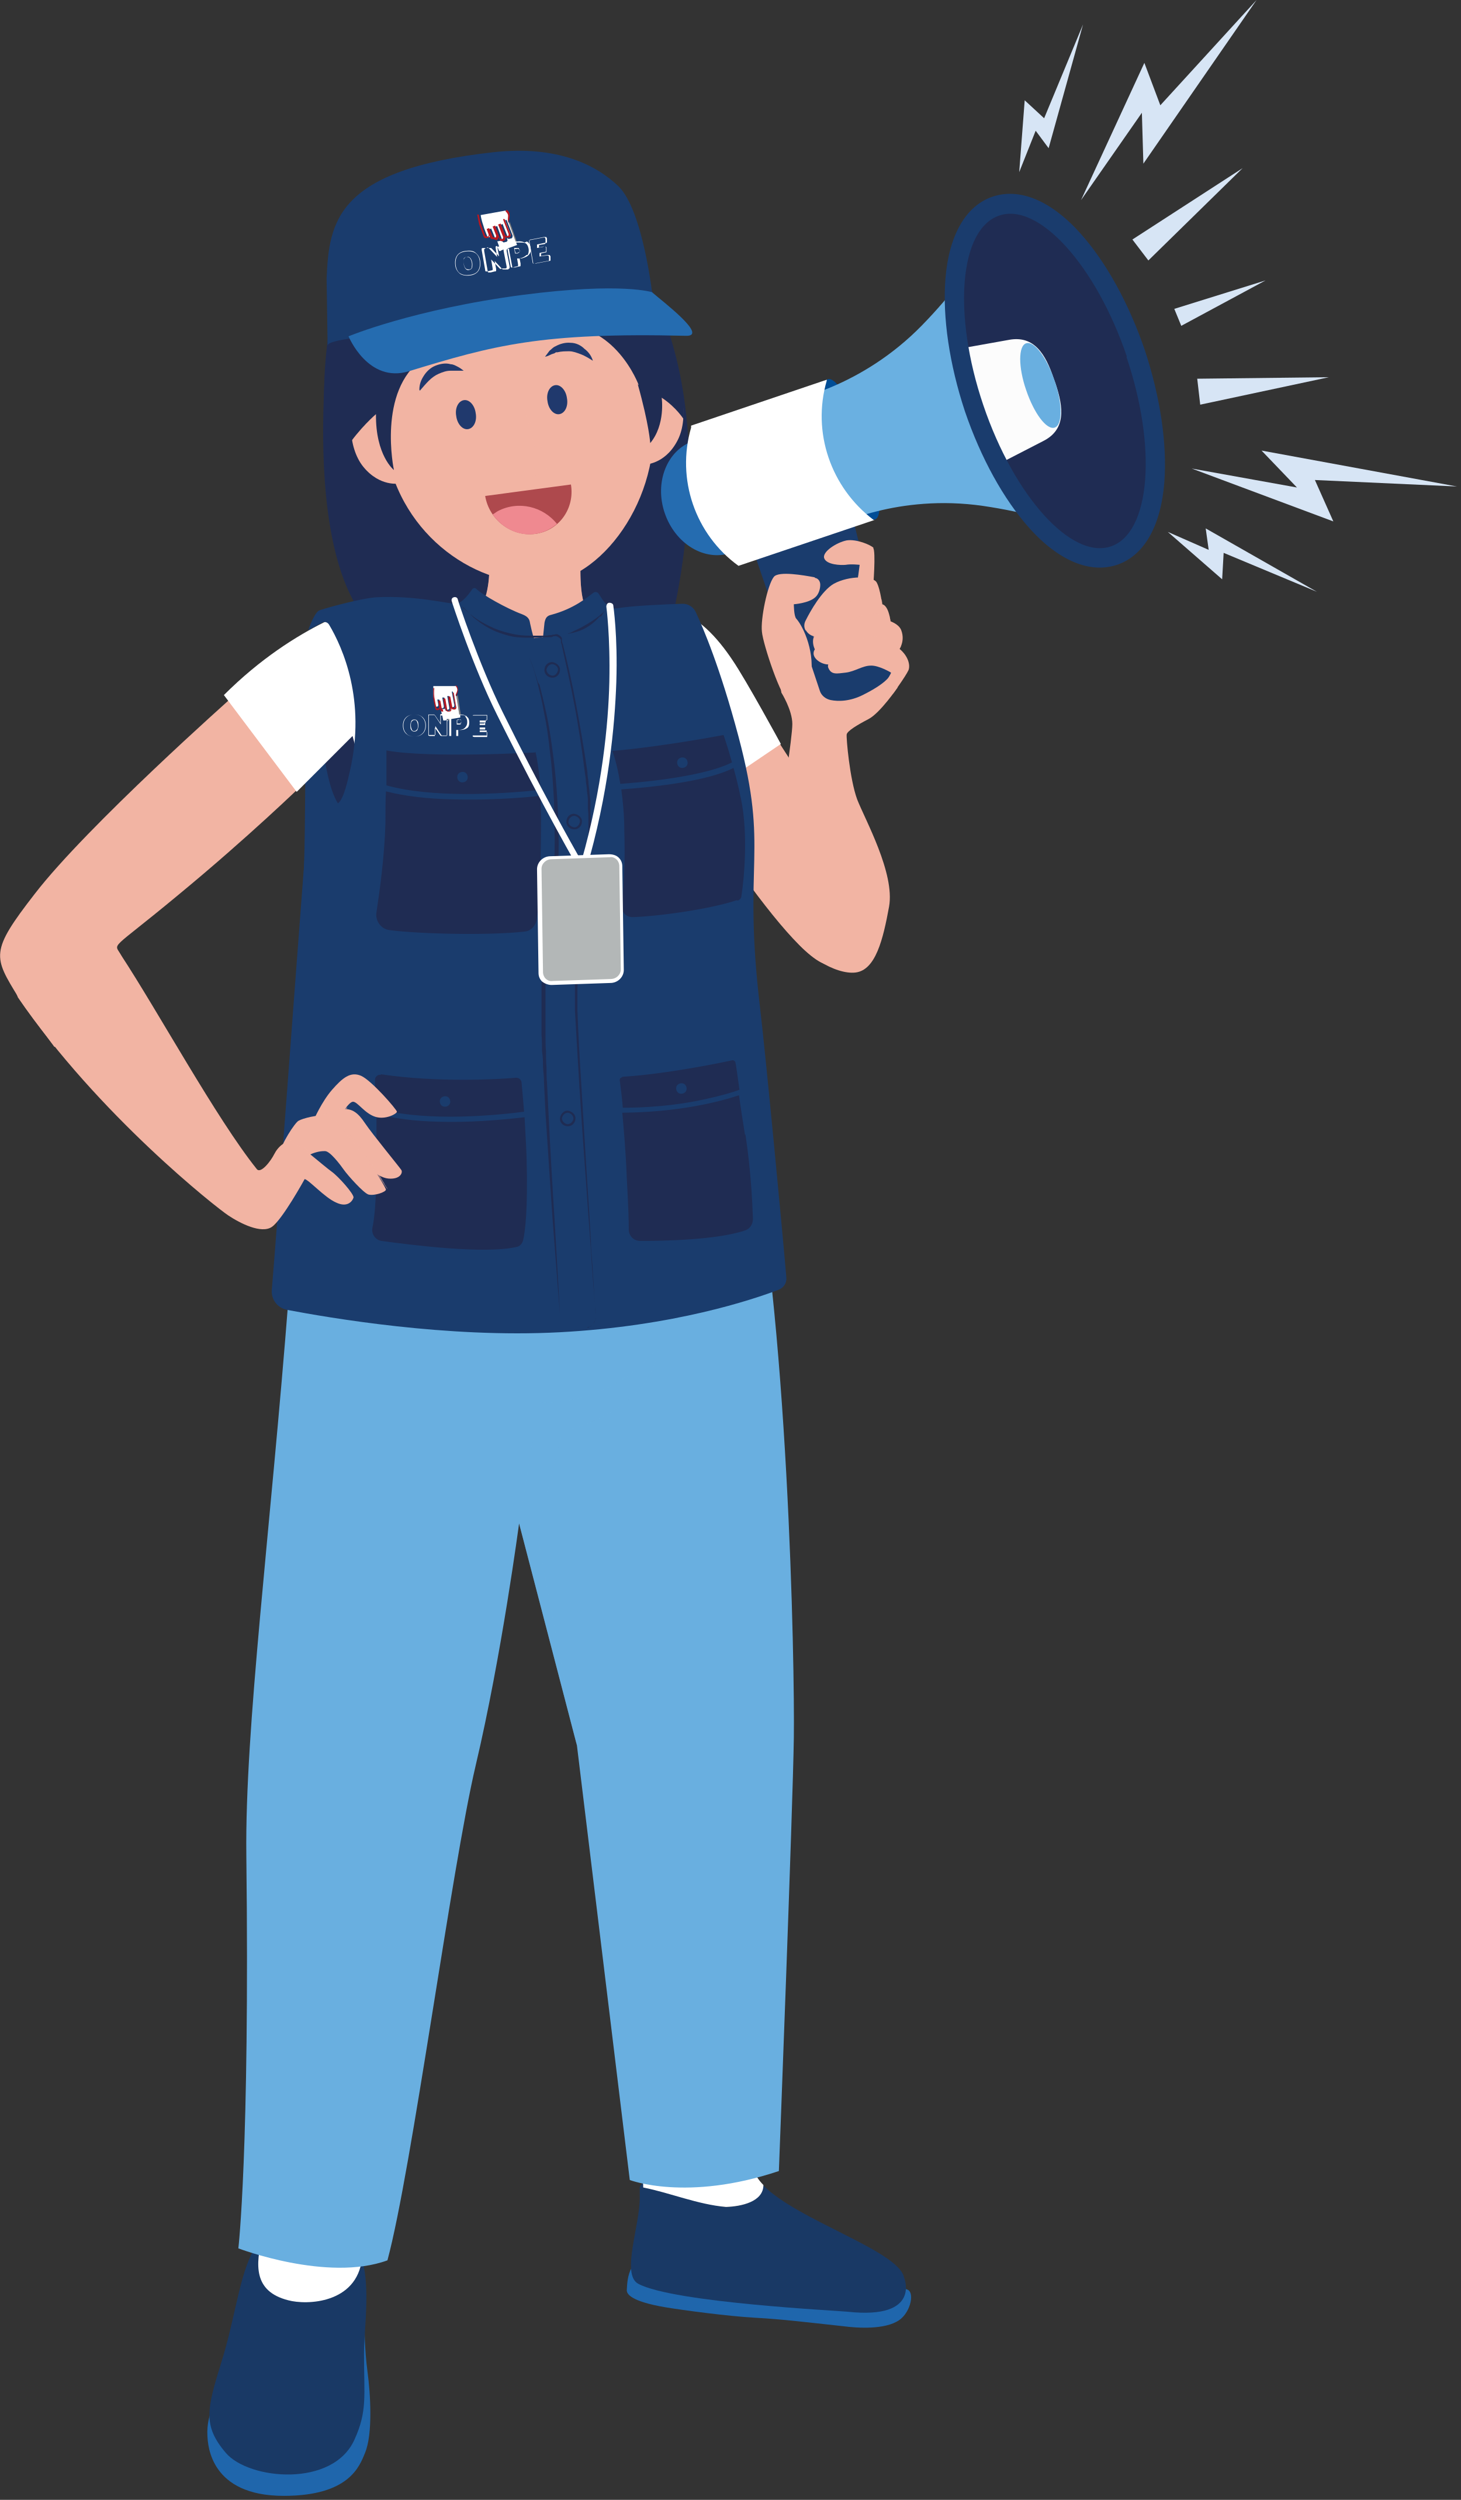 <svg width="293" height="501" viewBox="0 0 293 501" fill="none" xmlns="http://www.w3.org/2000/svg">
<rect x="0" y="0" width="293" height="501" fill="#333333" stroke="none"/>
<g clip-path="url(#clip0_830_161)">
<path d="M7 179.1C17.5 165.5 46.6 139.7 46.6 139.7L60.6 157.3C60.6 157.3 49.9 167.7 35.7 179.4C21.6 191.1 22.9 188.7 24.3 191.5C25.2 193.4 26.2 195.2 27.1 197C25.8 199.9 15.4 210 10.9 209.8C9.7 208.1 4.8 201.8 3.7 199.9C-1.3 191.7 -2.1 190.8 7 179.1Z" fill="#F2B4A3"/>
<path d="M73.1 465.9C73.1 465.9 73.1 470.9 73.7 475.3C74.3 479.7 74.8 487.8 73.2 491.6C72.1 494.3 70 500.2 56.9 500.2C42.2 500.2 41.7 490.1 41.6 488.2C41.3 483.6 44 479.8 44 479.8L48.1 465.8H73L73.1 465.9Z" fill="#1F66AC"/>
<path d="M181.7 458.8C183.6 459 182.7 463.4 180.3 465C177.5 466.9 172.1 466.6 169.1 466.2C161.7 465.4 156.9 464.8 151.4 464.5C146 464.2 137 463 133.4 462.4C126.4 461.2 125.7 459.7 125.7 459C125.8 457.7 125.7 451.9 130.9 452.8C134.5 453.4 181.1 458.7 181.1 458.7H181.7" fill="#1F66AC"/>
<path d="M63.1 445C47.9 444 49.3 457.8 44.4 473.4C41.5 482.8 40.6 486.1 45.3 491.6C49.9 497 66.8 498.6 71.1 488.9C73.7 483.2 73 480.1 73 471.7C73 463.4 76.8 445.8 63 444.9" fill="#193965"/>
<path d="M52.6 448.4C54.5 440.2 53.9 435 53.9 435C54.9 424 53.3 399.7 53.1 390.5L82.8 388.7C81.9 394 75.7 421.5 72.2 441.2C71.9 442.7 72.7 452.3 72.6 452.7C71.5 461.7 61.5 462 57.8 461C50.7 459.2 51.3 453.7 52.6 448.3" fill="white"/>
<path d="M153 437.9C159.9 445 180.1 451 181.3 456.4C181.3 456.4 184.9 464.9 170 463.3C168.4 463.1 135.1 461.5 128 457.7C124.5 455.8 128.4 445.9 128.3 440.3C128.3 439.9 128.3 438.9 128.3 438.4C128.3 438.1 129 437.2 129.6 437.2C135.1 437.2 139.9 441.8 145.4 442.3C148.5 442.3 153 441.3 152.9 437.9" fill="#193965"/>
<path d="M151.7 386C151.7 401.4 151.9 402.4 149.6 422C149 427.3 150.1 430.8 151.1 434.7C151.4 435.8 152.1 436.9 153.1 437.9C153.1 441.3 148.6 442.2 145.6 442.3C139.9 441.8 134.5 439.5 129 438.4C128.5 421.5 127.6 398 127.4 394.1L151.8 386.1L151.7 386Z" fill="white"/>
<path d="M75.301 209.4C74.601 212.9 59.501 240 57.901 259.7C54.201 307.3 49.101 346.4 49.401 371.8C50.101 431.1 47.801 450.6 47.801 450.6C47.801 450.6 65.701 457.4 77.701 453C82.601 434.8 90.501 374.6 95.401 353.8C100.601 331.8 104.101 305.3 104.101 305.3L115.701 349.8L126.301 436.9C126.301 436.9 137.701 441.3 156.201 435.1C156.201 435.1 159.001 362.4 159.201 348.3C159.401 334.2 158.101 262.3 149.801 225.5C149.401 223.8 148.301 212.1 148.301 212.1C138.201 220.3 88.701 218.5 75.401 209.4" fill="#69AFE0"/>
<g style="mix-blend-mode:multiply" opacity="0.5">
<path d="M104.101 305.3L108.101 281.1C108.101 281.1 121.901 282.3 132.001 270C132.001 270 132.201 281.8 112.801 286.9L107.701 307.4L115.701 349.8L104.101 305.3Z" fill="#69AFE0"/>
</g>
<path d="M292.2 97.5L253 90.3L260.1 97.7L239 93.9L267.4 104.5L263.7 96.2L292.2 97.5Z" fill="#D7E5F5"/>
<path d="M264.1 118.6L241.8 105.9L242.4 110.2L234.2 106.6L245.1 116.1L245.4 110.8L264.1 118.6Z" fill="#D7E5F5"/>
<path d="M266.501 75.6L240.701 81.1L240.101 75.9L266.501 75.6Z" fill="#D7E5F5"/>
<path d="M253.8 56.2L236.9 65.3L235.5 61.9L253.8 56.2Z" fill="#D7E5F5"/>
<path d="M252.001 0L229.301 32.8L229.001 22.6L216.801 40.1L229.501 12.6L232.701 21.1L252.001 0Z" fill="#D7E5F5"/>
<path d="M217.2 4.9L210.3 29.7L207.7 26.2L204.4 34.5L205.5 20.1L209.4 23.7L217.2 4.9Z" fill="#D7E5F5"/>
<path d="M249.201 33.7L227.101 48L230.301 52.2L249.201 33.7Z" fill="#D7E5F5"/>
<path d="M66.6 60.7C66.6 60.7 58.9 111.6 75.4 126.3C75.4 126.3 83.1 139.6 107.5 139C125.6 138.6 133.6 128.8 133.6 128.8C133.6 128.8 147.5 82.2 127 51.8L91.4 44L66.7 60.6L66.6 60.7Z" fill="#1F2C53"/>
<path d="M116.5 111.1C116.5 111.1 115.8 120.9 118.1 122.5C120.4 124.1 123.4 123.9 123.4 123.9C123.4 123.9 128.6 136.1 116.1 138.9C103.6 141.7 94.6 128 91.5 123C91.5 123 96.4 122.7 97.3 119.8C98.6 115.8 98 110.8 98 110.8L116.5 111.1Z" fill="#F2B4A3"/>
<g style="mix-blend-mode:multiply" opacity="0.5">
<path d="M103.001 122.7C99.701 121.4 97.601 118.9 97.601 118.9C98.501 115.1 98.001 110.8 98.001 110.8L116.501 111.1C116.501 111.1 116.101 116.8 116.901 120.2C116.801 120.4 114.901 127.4 102.901 122.7" fill="#F2B4A3"/>
</g>
<path d="M77.5 90.4C80.5 107.6 95.9 118 109.5 116.8C121.5 115.7 133.6 98.2 130.6 81C126.8 59.3 112.5 47.9 97.8 50.5C83.1 53.1 73.2 66.6 77.4 90.3" fill="#F2B4A3"/>
<path d="M129.3 79.1C129.3 79.1 130.7 75.8 134.3 76.3C136.8 76.6 138.3 84.1 135.7 88.6C133.2 93.1 129.3 93.1 129.3 93.1V79.1Z" fill="#F2B4A3"/>
<path d="M77.6 83.1C77.6 83.1 75.6 80.1 72.2 81.2C69.8 82 69.6 89.6 72.9 93.6C76.2 97.6 80 96.9 80 96.9L77.6 83.1Z" fill="#F2B4A3"/>
<path d="M128.1 77.2C128.1 77.2 123.4 64.3 111.3 65.2C99.4 66.2 92.2 53.7 92.2 53.7C92.2 53.7 94 65.6 84.8 71.9C75.6 78.3 79 94.2 79 94.2C79 94.2 75.3 91.3 75.4 83C75.4 83 72.1 85.8 69.4 89.9C67.7 92.5 66.1 96.4 66.1 97.8C66.1 97.8 64 83.8 65.5 70C67.4 53.5 71.2 41.8 89.6 42.1C89.6 42.1 109.4 30.7 123.8 48.6C138.2 66.4 137.1 84 137.1 84C137.1 84 135.6 81.6 132.7 79.7C132.7 79.7 133.5 85.1 130.4 88.8C130.4 88.8 130.2 85.2 127.9 77" fill="#1F2C53"/>
<path d="M95.4 82.8C95.7 84.4 95 85.8 93.9 86C92.8 86.2 91.7 85 91.5 83.4C91.2 81.8 91.9 80.4 93 80.2C94.1 80 95.2 81.2 95.4 82.8Z" fill="#20396D"/>
<path d="M113.7 79.8C114 81.4 113.3 82.8 112.2 83C111.1 83.2 110 82 109.8 80.4C109.5 78.8 110.2 77.4 111.3 77.2C112.4 77 113.5 78.2 113.7 79.8Z" fill="#20396D"/>
<path d="M84.101 78.1C84.101 77.1 84.401 76.2 85.001 75.3C85.501 74.5 86.301 73.7 87.301 73.3C88.301 72.9 89.401 72.7 90.401 73C90.901 73 91.401 73.3 91.801 73.5C92.201 73.7 92.601 74 93.001 74.3C92.501 74.3 92.001 74.3 91.601 74.3H90.901H90.601H90.301C89.501 74.3 88.701 74.6 88.001 74.9C87.301 75.2 86.601 75.7 86.001 76.3C85.401 76.9 84.801 77.6 84.201 78.3" fill="#20396D"/>
<path d="M118.9 72.3C118.1 71.8 117.3 71.3 116.5 71C115.7 70.7 114.9 70.4 114.2 70.4C113.4 70.4 112.6 70.4 111.8 70.6H111.5L111.2 70.8L110.6 71C110.2 71.2 109.8 71.4 109.3 71.5C109.6 71.1 109.9 70.7 110.2 70.3C110.6 70 110.9 69.6 111.4 69.4C112.3 68.9 113.4 68.6 114.4 68.7C115.5 68.7 116.5 69.2 117.2 69.9C118 70.5 118.6 71.3 118.9 72.3Z" fill="#20396D"/>
<g style="mix-blend-mode:multiply" opacity="0.5">
<path d="M102.601 94.7C102.601 94.7 104.501 94.7 106.301 94.4C107.501 94.2 108.201 93 107.901 91.9L105.101 81.8L109.701 92.1C110.101 93 109.801 94 109.001 94.6C107.801 95.4 105.601 96.2 102.601 94.7Z" fill="#F2B4A3"/>
</g>
<path d="M97.3 99.4L114.5 97.1C115.3 101.9 112.1 106.4 107.3 107C102.6 107.6 98.1 104.2 97.3 99.4Z" fill="#AE494D"/>
<path d="M99.9 102.4C104 100.3 108.9 101.5 111.7 105C110.5 106 109 106.8 107.3 107C103.9 107.5 100.7 105.8 98.8 103.1C99.2 102.9 99.5 102.6 99.9 102.4Z" fill="#EF8990"/>
<path d="M130.8 59.6C130.8 59.6 87.8 65.4 82.5 66.1C70.6 67.8 65.7 68.2 65.7 69.3L65.5 55.8C66 44.4 67.4 34 99 30.5C111.9 29.1 119.6 33.1 124 37.3C129 42.1 130.9 59.6 130.9 59.6" fill="#1A3C6D"/>
<path d="M130.9 58.6C130.9 58.6 124.9 56.5 104.8 59.1C82.8 62 69.9 67.4 69.9 67.4C69.9 67.4 73.8 76.9 82 74.4C99 69.2 108.5 66.6 137.6 67.3C142.1 67.4 133 60.5 130.8 58.6" fill="#256CB0"/>
<path d="M113.8 262.8C112.9 262.8 112.2 262.1 112.2 261.2C112.2 260.3 112.9 259.6 113.8 259.6C114.7 259.6 115.4 260.3 115.4 261.2C115.4 262.1 114.7 262.8 113.8 262.8ZM113.8 260.1C113.2 260.1 112.7 260.6 112.7 261.2C112.7 261.8 113.2 262.3 113.8 262.3C114.4 262.3 114.9 261.8 114.9 261.2C114.9 260.6 114.4 260.1 113.8 260.1Z" fill="#1F2C53"/>
<path d="M71.2 123.5C71.2 123.5 63.3 123.2 63.1 135.6C62.9 148 65.2 161.3 67.7 161.6C70.1 161.8 72.6 147.9 72.6 141.5C72.6 135.1 71.2 123.5 71.2 123.5Z" fill="#1F2C53"/>
<path d="M61.401 148.7L64.401 146.6C64.401 146.7 65.601 161.2 69.301 162.4C67.601 165.9 63.201 174 60.801 177C61.301 170.2 61.101 152.3 61.401 148.8V148.7Z" fill="#1A3C6D"/>
<path d="M150.4 140.1C150.4 140.1 176.4 177.9 175 184.8C173.6 191.7 167.9 192.8 167 193.2C160.5 196.2 133.5 152.3 133.5 152.3L150.4 140.2V140.1Z" fill="#F2B4A3"/>
<g style="mix-blend-mode:multiply" opacity="0.5">
<path d="M150.4 140.1C150.4 140.1 176.4 177.9 175 184.8C173.6 191.7 167.9 192.8 167 193.2C160.5 196.2 133.5 152.3 133.5 152.3L150.4 140.2V140.1Z" fill="#F2B4A3"/>
</g>
<path d="M125.5 122.9C121.9 124.6 124.1 131.4 108.1 130.8C91.4 130.1 89.4 118.7 74.1 121.1C74.1 121.1 59.5 124.7 44.9 139.3L59.5 158.7L70.7 147.5C70.7 147.5 75.3 163.5 76.8 181C78.4 198.5 76.4 210.6 67.9 227.8C58.2 247.4 57.9 256.4 57.9 256.4C57.9 256.4 106.3 279.5 155.4 256C155.4 256 155.9 242.9 147.7 222.9C139.4 203 134.7 188.9 139.1 181.8C143.4 174.7 148.7 165.5 139.3 151.4L143.9 157.7L156.6 149.1C156.6 149.1 149.7 136.4 146.9 132.3C143.9 127.8 139.7 123.1 135.1 122.5C126.4 121.5 125.5 123 125.5 123" fill="white"/>
<path d="M116.5 182.7C116.5 182.7 101.9 190.9 91.6 184.2C81.2 177.5 79.5 167.3 79.5 167.3C79.5 167.3 82.5 188.8 97.4 189.8C112.2 190.7 116.6 182.7 116.6 182.7" fill="#55AC32"/>
<path d="M67.1 160.5C67.3 161 67.6 161.2 67.9 160.9C69 159.9 69.8 156.2 70.2 154.4C73.4 140.4 68.8 129.9 66 125.2C65.7 124.7 65.1 124.5 64.6 124.8L61.8 126.3C61.8 126.3 62.9 123.1 63.9 122.4C64.4 122.1 72.3 119.9 75.5 119.7C83.2 119.3 89.9 121 91.3 121C92.7 121 94.2 118.8 94.7 118.1C94.9 117.8 95.3 117.8 95.5 118C96.7 119.2 101.7 122 104.7 123.1C106 123.6 106.2 124.2 106.3 124.9C106.3 124.9 106.9 127.7 107.1 127.9L108.9 127.7L109.2 124.8C109.4 123.8 109.7 123.4 110.6 123.2C115.1 122 117.8 119.7 119 118.8C119.3 118.6 119.6 118.6 119.9 118.8C120.5 119.4 121.6 122.3 123.8 121.9C126.7 121.4 133.6 121.1 136.9 121C138 121 139 121.6 139.5 122.6C141 125.8 144.4 133.7 148.1 147.6C154.3 170.9 148.9 172.2 152.4 201.7C153.7 212.8 157 247.7 157.7 256C157.8 257.1 157.2 258.1 156.1 258.5C151.1 260.4 135.2 265.8 112.2 267C89.6 268.2 66 264.1 57.5 262.5C55.6 262.1 54.4 260.4 54.5 258.6C55.6 245.6 59.1 197.9 61.2 170.5C63.6 167.5 65.4 163.9 67.1 160.4V160.5Z" fill="#1A3C6D"/>
<path d="M92.9 122C92.9 122 93.1 122.2 93.2 122.3C92.8 121.9 92.7 121.6 92.7 121.6C92.7 121.6 92.9 121.8 93.3 122.2C93.7 122.6 94.3 123.1 95.1 123.7C95.5 124 96 124.3 96.5 124.6C97 124.9 97.6 125.2 98.2 125.5C99.4 126.1 100.8 126.6 102.2 126.9C103.7 127.3 105.1 127.4 106.5 127.4C106.8 127.4 107.2 127.4 107.5 127.4C107.7 127.4 107.8 127.4 108 127.4H108.2C108.2 127.4 108.3 127.4 108.4 127.4C108.7 127.4 109 127.4 109.3 127.4C109.6 127.4 109.8 127.4 110.1 127.3C110.4 127.3 110.6 127.3 110.8 127.2C111 127.2 111.2 127.2 111.4 127.1C111.4 127.1 111.4 127.1 111.5 127.1H111.7C111.9 127.1 112.1 127.3 112.3 127.4C112.5 127.6 112.7 127.8 112.7 128V128.2C112.7 128.3 112.7 128.4 112.7 128.5C112.7 128.7 112.8 128.9 112.9 129.2C113.8 132.8 114.7 136.7 115.5 141C116.3 145.3 117.1 149.8 117.8 154.7C117.8 155.3 117.9 155.9 118 156.5C118 157.1 118.1 157.7 118.2 158.4C118.2 159 118.3 159.6 118.4 160.3C118.4 160.6 118.4 160.9 118.4 161.2C118.4 161.5 118.4 161.8 118.4 162.2C118.4 162.8 118.4 163.5 118.5 164.1C118.5 164.7 118.5 165.4 118.5 166C118.5 167.3 118.5 168.6 118.5 169.9C118.5 172.6 118.3 175.3 118.1 178C117.8 180.7 117.4 183.5 117 186.3C116.6 189.1 116.2 191.8 116 194.5C115.9 195.9 115.8 197.2 115.8 198.5C115.8 198.8 115.8 199.2 115.8 199.5C115.8 199.8 115.8 200.2 115.8 200.5C115.8 201.2 115.8 201.8 115.8 202.5C116 207.8 116.3 212.9 116.6 217.7C117.2 227.4 117.7 236.2 118.2 243.5C118.3 245.3 118.4 247.1 118.5 248.7C118.5 250.4 118.7 251.9 118.8 253.4C119 256.3 119.1 258.8 119.3 260.9C119.3 261.9 119.4 262.8 119.5 263.6C119.5 264 119.5 264.4 119.3 264.7C119.2 265 119 265.3 118.8 265.5C118.6 265.7 118.4 265.8 118.2 265.9C118 265.9 117.9 266 117.7 266.1C117.7 266.1 117.6 266.1 117.5 266.1C117.5 266.1 117.5 266.1 117.4 266.1H117.3C117.3 266.1 117.3 266.1 117.4 266.1C117.4 266.1 117.4 266.1 117.5 266.1C117.5 266.1 117.6 266.1 117.7 266.1C117.8 266.1 118 266.1 118.2 265.9C118.4 265.9 118.6 265.7 118.8 265.5C119 265.3 119.2 265.1 119.3 264.8C119.4 264.5 119.5 264.1 119.5 263.7C119.5 262.9 119.3 262 119.3 261C119.1 258.9 118.9 256.4 118.7 253.5C118.5 250.6 118.3 247.3 118 243.6C117.5 236.3 116.8 227.5 116.2 217.8C115.9 212.9 115.6 207.8 115.3 202.5C115.3 201.8 115.3 201.2 115.3 200.5C115.3 200.2 115.3 199.8 115.3 199.5C115.3 199.2 115.3 198.8 115.3 198.5C115.3 197.1 115.3 195.8 115.5 194.4C115.7 191.7 116.1 188.9 116.5 186.1C116.9 183.3 117.4 180.6 117.6 177.9C117.9 175.2 118 172.5 118 169.9C118 168.6 118 167.3 118 166C118 165.4 118 164.7 118 164.1C118 163.5 118 162.8 117.9 162.2C117.9 161.9 117.9 161.6 117.9 161.3C117.9 161 117.9 160.7 117.9 160.4C117.9 159.8 117.8 159.1 117.7 158.5C117.7 157.9 117.6 157.3 117.5 156.7C117.5 156.1 117.4 155.5 117.3 154.9C116.7 150.1 116 145.5 115.2 141.3C114.4 137 113.5 133.1 112.7 129.5C112.7 129.3 112.6 129.1 112.5 128.8C112.5 128.7 112.5 128.6 112.5 128.5V128.3C112.4 127.9 112 127.7 111.6 127.5C111.6 127.5 111.4 127.5 111.3 127.5H111.2C111 127.5 110.8 127.6 110.6 127.7C110.5 127.7 110.4 127.7 110.3 127.7C110.2 127.7 110.1 127.7 110 127.7C109.9 127.7 109.8 127.7 109.6 127.7C109.5 127.7 109.4 127.7 109.2 127.7C108.9 127.7 108.6 127.7 108.3 127.8H108.1H107.9C107.7 127.8 107.6 127.8 107.4 127.8C107.1 127.8 106.7 127.8 106.4 127.8C105 127.8 103.5 127.8 102 127.4C100.5 127 99.1 126.5 97.9 125.8C97.3 125.5 96.8 125.1 96.3 124.8C95.8 124.4 95.4 124.1 95 123.8C94.4 123.2 93.9 122.7 93.5 122.3C93.3 122.1 93.1 121.9 93 121.7C92.8 121.5 92.7 121.4 92.7 121.4C92.7 121.4 92.7 121.5 93 121.7" fill="#1F2C53"/>
<path d="M120.301 123.5C119.801 124.1 119.001 124.9 117.901 125.6C116.801 126.3 115.801 126.6 115.001 126.8C114.601 126.9 114.301 126.9 114.101 127C113.901 127 113.801 127 113.801 127C113.801 127 113.901 127 114.101 126.9C114.301 126.9 114.601 126.7 115.001 126.5C115.701 126.2 116.701 125.7 117.701 125.1C118.701 124.5 119.601 123.9 120.201 123.4C120.801 122.9 121.201 122.5 121.201 122.5C121.201 122.5 121.201 122.6 121.001 122.8C120.901 123 120.701 123.3 120.501 123.6" fill="#1F2C53"/>
<path d="M108.2 137.2C108.6 138.8 109.1 140.8 109.6 143.1C110.1 145.4 110.5 148.1 110.9 151.1C111.3 154.1 111.6 157.3 111.8 160.8C112 164.3 112.1 168.1 112 172C112 176 111.6 180.1 111 184.4C110.7 186.5 110.4 188.7 110.1 190.9C109.8 193.1 109.5 195.3 109.4 197.6V198V198.4C109.4 198.7 109.4 199 109.4 199.2C109.4 199.5 109.4 199.8 109.4 200C109.4 200.3 109.4 200.6 109.4 200.8C109.4 201.4 109.4 201.9 109.4 202.5C109.4 203.1 109.4 203.6 109.4 204.2C109.4 204.8 109.4 205.3 109.4 205.9C109.4 206.5 109.4 207 109.4 207.5C109.4 208.6 109.4 209.7 109.5 210.7C109.5 211.8 109.5 212.8 109.6 213.9C109.6 215 109.6 216 109.7 217C109.8 219.1 109.9 221.1 110 223.1C110.4 231 110.8 238.1 111.2 244.1C111.9 256 112.3 263.4 112.3 263.4C112.3 263.4 111.7 256 110.8 244.1C110.4 238.1 109.9 231 109.4 223.1C109.3 221.1 109.2 219.1 109.1 217C109.1 216 109 214.9 108.9 213.9C108.9 212.8 108.9 211.8 108.7 210.7C108.7 209.6 108.7 208.5 108.6 207.4C108.6 206.9 108.6 206.3 108.6 205.8C108.6 205.2 108.6 204.7 108.6 204.1C108.6 203.5 108.6 203 108.6 202.4C108.6 201.8 108.6 201.3 108.6 200.7C108.6 200.4 108.6 200.1 108.6 199.8C108.6 199.5 108.6 199.2 108.6 198.9C108.6 198.6 108.6 198.3 108.6 198V197.6V197.2C108.8 194.9 109 192.7 109.3 190.5C109.6 188.3 109.9 186.1 110.2 184C110.8 179.7 111.1 175.6 111.2 171.7C111.3 167.8 111.2 164 111.1 160.5C110.9 157 110.7 153.7 110.3 150.8C110 147.8 109.6 145.2 109.1 142.8C108.7 140.5 108.2 138.5 107.8 136.9C107.4 135.3 107 134 106.7 133.2C106.4 132.4 106.2 131.9 106.2 131.9C106.2 131.9 106.4 132.3 106.7 133.1C107 133.9 107.4 135.2 107.9 136.8" fill="#1F2C53"/>
<path d="M147.801 180.4C142.101 182.3 131.401 183.7 126.801 183.8C125.501 183.8 124.601 182.7 124.701 181.5C125.101 177.7 125.401 173 125.201 166.5C125.201 163.2 124.901 160.5 124.601 158.2C138.501 157.2 144.601 155.2 147.101 153.9C147.601 155.6 148.101 157.7 148.601 160.1C150.101 167.2 149.201 176.3 148.701 179.5C148.701 180 148.301 180.4 147.901 180.5" fill="#1F2C53"/>
<path d="M149.501 227.4C150.601 234.6 150.901 241.3 151.001 244.3C151.001 245.3 150.401 246.3 149.401 246.6C143.801 248.5 133.101 248.7 128.401 248.7C127.101 248.7 126.101 247.7 126.101 246.4C126.101 244.6 126.001 241.5 125.701 236.1C125.501 230.8 125.101 226.4 124.801 223C135.701 222.9 143.701 221 148.201 219.5C148.501 221.7 148.901 224.3 149.401 227.4" fill="#1F2C53"/>
<path d="M108.4 159.5C108.4 160.9 108.5 162.5 108.5 164.2C108.5 173.7 108.2 180.7 107.6 184.4C107.4 185.6 106.4 186.6 105.2 186.7C98.3 187.5 84.1 187.2 78.1 186.4C76.4 186.2 75.2 184.5 75.5 182.8C76.1 178.9 77.1 171.8 77.3 165C77.3 162.5 77.3 160.4 77.4 158.6C81.3 159.6 86 160.1 90.7 160.2C97.1 160.4 103.6 160 108.4 159.5Z" fill="#1F2C53"/>
<path d="M75.401 223.2C79.101 224.2 83.401 224.7 87.801 224.8C93.901 225 100.201 224.5 105.201 223.9C105.301 226.2 105.501 228.9 105.601 231.9C105.901 242.6 105.301 246.9 104.901 248.6C104.701 249.3 104.201 249.8 103.601 249.9C97.101 251.4 82.501 249.5 76.501 248.7C75.301 248.5 74.401 247.3 74.701 246C75.101 244.2 75.401 240.8 75.501 234.9C75.501 230.2 75.501 226.3 75.501 223.2" fill="#1F2C53"/>
<path d="M145.101 147.3C145.101 147.3 133.201 149.6 122.801 150.5C122.801 150.5 123.701 152.7 124.401 157.1C133.601 156.4 139.101 155.3 142.401 154.4C144.601 153.8 146.001 153.2 146.801 152.8C145.801 149.2 145.101 147.3 145.101 147.3ZM136.801 153.9C136.201 153.9 135.801 153.4 135.801 152.8C135.801 152.2 136.301 151.8 136.901 151.8C137.501 151.8 137.901 152.3 137.901 152.9C137.901 153.5 137.401 153.9 136.801 153.9Z" fill="#1F2C53"/>
<path d="M107.3 150.8C107.3 150.8 86.2 152 77.5 150.4C77.5 150.4 77.5 152.6 77.5 157.4C86.5 159.9 100 159.2 108.4 158.3C108.1 153.6 107.4 150.7 107.4 150.7M92.7 156.8C92.1 156.8 91.7 156.3 91.7 155.7C91.7 155.1 92.2 154.7 92.8 154.7C93.4 154.7 93.8 155.2 93.8 155.8C93.8 156.4 93.3 156.8 92.7 156.8Z" fill="#1F2C53"/>
<path d="M124.801 215.9C124.501 215.9 124.201 216.2 124.301 216.6C124.401 217.5 124.701 219.4 124.901 222C132.101 222 137.901 221.1 141.801 220.2C144.501 219.6 146.701 219 148.301 218.4C147.901 215.7 147.701 213.9 147.501 213C147.501 212.7 147.101 212.4 146.801 212.5C144.101 213.1 133.201 215.3 124.801 215.8M136.601 219.2C136.001 219.2 135.601 218.7 135.601 218.1C135.601 217.5 136.101 217.1 136.701 217.1C137.301 217.1 137.701 217.6 137.701 218.2C137.701 218.8 137.201 219.2 136.601 219.2Z" fill="#1F2C53"/>
<path d="M76.4 215.4C75.7 215.3 75.1 215.9 75.2 216.6C75.2 217.8 75.3 219.6 75.4 222.1C84.1 224.6 96.5 223.9 105.1 222.8C104.9 220.1 104.7 218.2 104.6 217C104.6 216.4 104 215.9 103.4 216C99.9 216.3 87.9 217 76.4 215.3M89.2 221.8C88.6 221.8 88.2 221.3 88.2 220.7C88.2 220.1 88.7 219.7 89.3 219.7C89.9 219.7 90.3 220.2 90.3 220.8C90.3 221.4 89.8 221.8 89.2 221.8Z" fill="#1F2C53"/>
<path d="M116.801 175C116.801 175 116.801 175 116.901 175C117.201 175 117.401 174.8 117.501 174.5C122.101 158.9 123.301 145.3 123.601 136.7C123.901 127.3 123.001 121.5 123.001 121.4C123.001 121 122.601 120.8 122.201 120.8C121.801 120.8 121.601 121.2 121.601 121.6C121.601 121.6 122.401 127.4 122.201 136.7C122.001 145 120.801 157.9 116.601 172.6C114.501 168.9 108.201 157.7 100.801 142.7C96.001 133 91.8 120.3 91.8 120.1C91.701 119.7 91.3 119.6 91.001 119.7C90.6 119.8 90.501 120.2 90.6 120.5C90.6 120.6 94.8 133.5 99.701 143.3C109.001 162 116.301 174.6 116.401 174.7C116.501 174.9 116.701 175 117.001 175" fill="white"/>
<path d="M122.501 196.6L110.701 197C109.401 197 108.401 196.1 108.401 194.9L108.101 174.1C108.101 172.9 109.101 171.9 110.401 171.9L122.101 171.5C123.401 171.5 124.401 172.4 124.401 173.6L124.701 194.4C124.701 195.6 123.701 196.6 122.401 196.6" fill="#B3B7B7"/>
<path d="M110.6 197.4C109.9 197.4 109.2 197.1 108.7 196.7C108.2 196.2 108 195.6 108 195L107.7 174.2C107.7 172.8 108.9 171.6 110.4 171.6L122.1 171.2C122.9 171.2 123.6 171.4 124.1 171.9C124.6 172.4 124.8 173 124.8 173.6L125.1 194.4C125.1 195.8 123.9 197 122.4 197L110.6 197.4ZM122.5 196.2C123.6 196.2 124.5 195.3 124.5 194.3L124.2 173.5C124.2 173.1 124 172.6 123.7 172.3C123.3 171.9 122.8 171.7 122.3 171.8L110.6 172.2C109.5 172.2 108.6 173.1 108.6 174.1L108.9 194.9C108.9 195.3 109.1 195.8 109.4 196.1C109.8 196.5 110.3 196.7 110.9 196.6L122.7 196.2" fill="white"/>
<path d="M113.801 225.7C112.901 225.7 112.201 224.9 112.301 224.1C112.401 223.3 113.101 222.5 113.901 222.6C114.701 222.7 115.501 223.4 115.401 224.2C115.401 225.1 114.601 225.8 113.801 225.7ZM113.901 223C113.301 223 112.801 223.5 112.701 224.1C112.701 224.7 113.201 225.2 113.801 225.3C114.401 225.3 114.901 224.8 115.001 224.2C115.001 223.6 114.501 223.1 113.901 223Z" fill="#1F2C53"/>
<path d="M115.1 166.2C114.2 166.2 113.5 165.4 113.6 164.6C113.6 163.7 114.4 163 115.2 163.1C116 163.2 116.8 163.9 116.7 164.7C116.7 165.6 115.9 166.3 115.1 166.2ZM115.2 163.5C114.6 163.5 114.1 164 114 164.6C113.9 165.2 114.5 165.7 115.1 165.8C115.7 165.9 116.2 165.3 116.3 164.7C116.4 164.1 115.8 163.6 115.2 163.5Z" fill="#1F2C53"/>
<path d="M110.7 135.8C109.8 135.8 109.1 135 109.2 134.2C109.2 133.3 110 132.6 110.8 132.7C111.6 132.8 112.4 133.5 112.3 134.3C112.3 135.2 111.5 135.9 110.7 135.8ZM110.8 133.1C110.2 133.1 109.7 133.6 109.6 134.2C109.6 134.8 110.1 135.3 110.7 135.4C111.3 135.5 111.8 134.9 111.9 134.3C112 133.7 111.4 133.2 110.8 133.1Z" fill="#1F2C53"/>
<path d="M180 135.1V137.8C180 137.8 176.5 142.9 174.2 144.1C171.9 145.3 169.9 146.5 169.8 147.2C169.7 147.9 170.4 156.1 171.9 160.2C173.5 164.3 179.5 175 178.3 181.7C177.1 188.3 175.6 194.4 171.6 194.9C167.6 195.4 160.8 191.3 158.2 186.4C155.5 181.6 155.8 169.1 156.3 165C156.8 160.9 158.9 147.9 158.9 145.1C158.9 142.3 156.7 138.8 156.7 138.8L156 134.1L173.5 130.1L179.8 135.1H180Z" fill="#F2B4A3"/>
<path d="M170.7 102.4L149.9 106.9L154.8 121.2L159.9 124.9L164.4 138.4C164.7 139.4 165.6 140.1 166.6 140.3C168.1 140.6 170.5 140.6 173.2 139.2C178.6 136.5 178.7 134.9 178.7 134.9L170.7 102.5V102.4Z" fill="#1A3C6D"/>
<path d="M175.2 109.8C174.6 109.2 171.8 108 169.8 108.3C167.8 108.7 164.8 110.6 165.3 111.9C165.8 113.2 168.6 113.3 169.6 113.2C170.7 113 172.4 113.2 172.4 113.2L171.8 117.8H175.1C175.1 117.8 175.7 110.4 175.1 109.8" fill="#F2B4A3"/>
<g style="mix-blend-mode:multiply" opacity="0.5">
<path d="M175.301 115.6C175.301 115.6 173.401 115.1 172.101 115.4V116.1L175.201 116.5V115.6H175.301Z" fill="#F2B4A3"/>
</g>
<path d="M161.601 126.4C161.201 125.8 161.201 125 161.601 124.3C162.501 122.5 164.801 118.4 167.201 117C170.301 115.3 175.001 115.4 175.801 116.7C176.601 118.1 177.001 121.8 177.001 121.8C177.001 121.8 166.001 125.3 165.101 127.5C165.101 127.5 162.701 128.2 161.601 126.3" fill="#F2B4A3"/>
<g style="mix-blend-mode:multiply" opacity="0.5">
<path d="M176.8 122.9C176.8 122.9 177.3 121.8 176.8 120.1C176.8 120.1 171.6 119.9 169.5 120.9C167.4 121.9 163 127.7 163 127.7L176.9 122.9H176.8Z" fill="#F2B4A3"/>
</g>
<path d="M178.7 125.6C178.7 125.6 178.5 121.4 176.9 121.1C175.6 120.8 171.2 120.5 169.5 121.6C167.7 122.7 163.4 126.5 163.1 128C162.8 129.5 163.8 131.3 164.8 131.4C165.8 131.6 168.4 131 168.4 131L178.7 125.5V125.6Z" fill="#F2B4A3"/>
<g style="mix-blend-mode:multiply" opacity="0.5">
<path d="M177.9 126L178.6 125.5V124.4L178.4 123.5C178.4 123.5 175.6 122.8 174.6 123C167.2 124.3 163.4 130 163.4 130L177.8 125.9L177.9 126Z" fill="#F2B4A3"/>
</g>
<path d="M179.801 130.9C179.801 130.9 181.801 128.9 180.701 126.2C180.001 124.6 177.101 124 176.001 123.8C175.001 123.6 171.801 124.5 170.701 125C169.601 125.5 163.501 129.1 163.201 130.6C162.801 132.1 165.201 133.5 166.701 133.1C168.201 132.7 179.801 130.9 179.801 130.9Z" fill="#F2B4A3"/>
<g style="mix-blend-mode:multiply" opacity="0.5">
<path d="M179.601 130.9C179.601 130.9 180.401 130.2 180.701 129.5C180.701 129.5 177.601 127.9 176.501 127.7C175.301 127.5 173.401 127.5 171.101 128.7C168.501 130 166.801 132.2 166.801 132.2L179.601 130.9Z" fill="#F2B4A3"/>
</g>
<path d="M178.701 134.8C178.701 134.8 176.201 133.3 174.601 133.4C173.001 133.4 171.401 134.6 169.601 134.8C167.801 135 166.701 135.3 166.101 133.8C165.501 132.3 170.001 129.7 171.301 129.1C172.601 128.5 175.601 127.6 178.701 129C181.801 130.4 182.701 133 182.201 134.3C181.601 135.6 179.101 139 179.101 139L177.201 137.6L178.801 134.7L178.701 134.8Z" fill="#F2B4A3"/>
<path d="M163.401 115.8C164.101 115.9 164.501 116.5 164.501 117.2C164.501 118 164.201 119.1 163.501 119.7C162.201 120.9 159.201 121.1 159.201 121.1C159.201 121.1 159.201 123.5 159.701 124C161.201 125.7 163.601 131 162.501 136.2C161.401 141.4 159.301 140.2 158.101 140.3C156.801 140.4 153.001 129.1 152.801 126.6C152.501 124.1 153.901 117.2 155.201 115.6C156.201 114.4 161.201 115.3 163.401 115.7" fill="#F2B4A3"/>
<path d="M139 88.4C133.8 90.2 131.2 96.6 133.3 102.8C135.4 109 141.3 112.6 146.6 110.8C151.8 109 154.4 102.6 152.3 96.4C150.2 90.2 144.3 86.6 139 88.4Z" fill="#256CB0"/>
<path d="M166 76C164.3 76.6 165.1 83.3 167.7 91.1C170.3 98.9 173.8 104.7 175.5 104.1C177.2 103.5 176.4 96.8 173.8 89C171.2 81.2 167.7 75.4 166 76Z" fill="#004D96"/>
<path d="M210.5 75.7L211.1 77.4L221.9 109.3C221.9 109.3 214.3 103.9 197.2 101.4C180 98.9 167.5 105.4 167.5 105.4L163.5 93.6L162.9 91.9L158.9 80.1C158.9 80.1 172.8 77.6 184.9 65.2C197 52.8 199.8 43.9 199.8 43.9L210.6 75.8L210.5 75.7Z" fill="#6AB0E1"/>
<path d="M138.6 85.3V85.7C135.6 96 139.4 107.1 148.1 113.4L175.4 104.2H175.2C166.6 97.7 162.8 86.6 165.8 76.3V76.1L138.6 85.3Z" fill="white"/>
<path d="M195.3 81.8C198.4 90.9 202.8 99 207.8 104.5C213.2 110.5 218.7 112.9 223.3 111.3C227.9 109.7 230.8 104.5 231.5 96.5C232.1 89.1 230.8 79.9 227.7 70.8C224.6 61.7 220.2 53.6 215.2 48.1C209.8 42.1 204.3 39.7 199.7 41.3C195.1 42.9 192.2 48.1 191.5 56.1C190.9 63.5 192.2 72.7 195.3 81.8Z" fill="#1F2C53"/>
<path d="M194 82.2C192.6 78 191.7 73.9 191.2 70.1L202.4 68.1C207.4 67.2 209.7 71 211.3 75.8L211.7 76.9C213.3 81.7 213.8 86.1 209.2 88.4L199.1 93.6C197.2 90.3 195.4 86.4 194 82.3" fill="#FCFCFC"/>
<path d="M205.801 68.8C204.201 69.3 204.201 73.6 205.801 78.2C207.401 82.9 209.901 86.2 211.501 85.7C213.101 85.2 213.101 80.9 211.501 76.3C209.901 71.6 207.401 68.3 205.801 68.8Z" fill="#69AFE0"/>
<path d="M225.901 71.5C232.101 89.8 230.701 106.8 222.801 109.5C214.901 112.2 203.401 99.5 197.201 81.2C191.001 62.9 192.401 45.9 200.401 43.2C208.301 40.5 219.801 53.2 226.001 71.5M229.601 70.2C226.401 60.8 221.801 52.5 216.701 46.8C210.801 40.2 204.501 37.6 199.101 39.4C193.701 41.2 190.301 47.1 189.601 55.9C189.001 63.6 190.401 73 193.501 82.4C196.701 91.8 201.301 100.1 206.401 105.8C212.301 112.4 218.601 115 224.001 113.2C229.401 111.4 232.801 105.5 233.501 96.7C234.101 89 232.701 79.6 229.601 70.2Z" fill="#1A3C6D"/>
<path d="M17.1 186.6C20 187 22.6 188.8 24.2 191.3C31.7 202.7 43.4 224.2 51.5 234.3C52.3 235.3 54.3 232.7 55 231.3C55.7 229.9 57.3 228.3 59 228.9C59.8 229.2 65.1 233.8 66.5 234.8C67.9 235.8 71 239.3 70.9 240C70.7 240.7 69.7 242.1 67.4 241C65.1 240 62 236.5 61.1 236.3C61.1 236.3 56.6 244.5 54.5 245.9C52.4 247.3 48.2 245.2 45.8 243.6C43.5 242.1 19.8 223.5 3.6 199.9C0.4 192.5 6.5 185 17.1 186.5V186.6Z" fill="#F2B4A3"/>
<path d="M60.5 232.3C60.5 232.3 62.9 230.6 65.2 230.7C66.2 230.7 68.3 233.5 69 234.5C69.7 235.5 72.9 239.1 73.9 239.4C75.1 239.7 77.4 238.9 77.4 238.4C77.4 237.9 68.9 224 65.8 223.6C63.6 223.3 60.6 224.2 59.9 224.6C59.2 224.9 56.2 229.5 56.2 231.1L60.4 232.3H60.5Z" fill="#F2B4A3"/>
<path d="M60.7 224.7C60.7 224.7 66.8 222.4 68.7 222.3C70.6 222.1 71.8 223 73.2 225.1C74.6 227.2 80.2 234 80.5 234.5C80.8 235 80.3 236.4 77.9 236.2C75.5 236 72.3 232.7 70.9 231.5C69.5 230.3 65.1 225 65.1 225L60.6 224.7H60.7Z" fill="#F2B4A3"/>
<path d="M62.9 224.5C62.9 224.5 64.5 220.8 66.6 218.4C68.7 216 70.3 214.7 72.4 215.6C74.5 216.5 79.6 222.4 79.6 222.8C79.6 223.2 77.3 224.5 75.2 223.8C73.1 223.1 71.7 220.8 70.8 220.8C69.9 220.8 68.2 223.8 68.2 223.8L63 224.5H62.9Z" fill="#F2B4A3"/>
<g style="mix-blend-mode:multiply" opacity="0.5">
<path d="M60.7 224.4C60.5 224.4 60.2 224.5 60 224.6C60.5 224.4 61 224.2 61.5 224.1C62 224 62.5 223.9 63 223.8C63.5 223.8 64 223.7 64.6 223.7C64.7 223.7 64.9 223.7 65 223.7C65.1 223.7 65.3 223.7 65.4 223.7H65.6H65.7C65.8 223.7 66 223.7 66.1 223.8C66.6 224 67 224.3 67.5 224.7C67.9 225 68.3 225.4 68.7 225.8C69.4 226.5 70.1 227.3 70.8 228.1C72.1 229.7 73.3 231.4 74.5 233.1C75.1 234 75.6 234.8 76.2 235.7C76.5 236.1 76.7 236.6 77 237C77.1 237.2 77.2 237.5 77.4 237.7C77.4 237.8 77.5 237.9 77.6 238C77.6 238.1 77.7 238.2 77.7 238.4C77.7 238.3 77.6 238.2 77.5 238.1C77.5 238 77.4 237.9 77.3 237.8C77.2 237.6 77 237.4 76.9 237.2C76.6 236.8 76.3 236.3 76 235.9C75.4 235.1 74.8 234.2 74.2 233.4C73.6 232.6 73 231.7 72.4 230.9C71.8 230.1 71.2 229.3 70.5 228.5C69.9 227.7 69.2 226.9 68.5 226.2C68.1 225.8 67.8 225.5 67.4 225.1C67.2 224.9 67 224.8 66.8 224.6C66.6 224.5 66.4 224.3 66.2 224.2C66.1 224.2 66 224.2 65.9 224.1H65.7C65.6 224.1 65.4 224.1 65.3 224.1C65.2 224.1 65 224.1 64.9 224.1C64.4 224.1 63.9 224.1 63.4 224.1C62.9 224.1 62.4 224.2 61.9 224.3C61.6 224.3 61.4 224.3 61.1 224.4" fill="#F2B4A3"/>
<path d="M57.6 228.8C58 228.7 58.4 228.6 58.8 228.6C59 228.6 59.2 228.6 59.4 228.7C59.6 228.7 59.8 228.9 59.9 229C60.1 229 60.2 229.2 60.4 229.3C60.5 229.4 60.7 229.5 60.8 229.7C61.4 230.2 61.9 230.7 62.4 231.3C61.7 231 61.1 230.5 60.5 230.1C60.2 229.9 59.9 229.7 59.6 229.5C59.5 229.5 59.3 229.3 59.2 229.3C59.1 229.3 58.9 229.2 58.7 229.2C58.4 229.2 58 229.2 57.7 229.3C57.4 229.4 57.1 229.6 56.8 229.8C56.2 230.2 55.6 230.7 55.2 231.3C56.1 229.6 57.3 229.1 57.6 228.9" fill="#F2B4A3"/>
</g>
<g style="mix-blend-mode:multiply" opacity="0.5">
<path d="M66.1 222.7C66.6 222.5 67 222.4 67.5 222.3C68 222.2 68.5 222.1 69 222C69.2 222 69.4 222 69.7 222L69.5 222.3C68.4 222.3 67.1 222.8 66.3 223C65.4 223.2 64.4 223.5 63.5 223.8C64.4 223.4 65.3 223 66.2 222.7" fill="#F2B4A3"/>
</g>
<path d="M101.9 44.6C101.9 44.6 101.9 44.6 101.9 44.5L103.4 48.6H103.6C103.6 48.6 103.6 48.6 103.7 48.6L102.2 44.4C102.2 44.5 102.2 44.7 102.1 44.8H102L101.9 44.6Z" fill="#808080"/>
<path d="M101 50V50.3L101.6 50.1L101.5 49.8L101 50Z" fill="#808080"/>
<path d="M93.6 51.5C93.3 51.5 93.1 51.7 93.001 52C93.001 52.2 92.9 52.6 93.001 53C93.1 53.4 93.201 53.7 93.4 53.9C93.6 54.1 93.8 54.2 94.1 54.1C94.4 54 94.6 53.9 94.701 53.6C94.701 53.4 94.8 53 94.701 52.6C94.6 52.2 94.501 51.9 94.3 51.7C94.1 51.5 93.9 51.4 93.6 51.5ZM94.6 53.6C94.6 53.8 94.3 54 94.1 54C93.9 54 93.6 54 93.4 53.8C93.201 53.6 93.1 53.3 93.001 52.9C92.9 52.5 93.001 52.2 93.001 51.9C93.001 51.7 93.3 51.5 93.501 51.5C93.701 51.5 94.001 51.5 94.201 51.7C94.4 51.9 94.501 52.2 94.6 52.6C94.701 53 94.6 53.3 94.6 53.6Z" fill="white"/>
<path d="M93.3 50.3C92.5 50.4 91.9 50.8 91.6 51.3C91.3 51.8 91.2 52.4 91.3 53.2C91.4 54 91.8 54.5 92.3 54.9C92.8 55.2 93.5 55.3 94.3 55.2C95.1 55.1 95.7 54.7 96 54.2C96.3 53.7 96.4 53.1 96.3 52.3C96.2 51.5 95.8 51 95.3 50.6C94.8 50.2 94.1 50.2 93.3 50.3ZM95.9 54.2C95.6 54.7 95 55 94.2 55.1C93.4 55.2 92.8 55.1 92.3 54.8C91.8 54.5 91.5 53.9 91.4 53.2C91.3 52.5 91.4 51.8 91.7 51.3C92 50.8 92.6 50.5 93.4 50.4C94.2 50.3 94.8 50.4 95.3 50.7C95.8 51 96.1 51.6 96.2 52.3C96.3 53.1 96.2 53.7 95.9 54.2Z" fill="white"/>
<path d="M103.601 49.7H103.101L103.301 50.8H103.801C104.001 50.7 104.101 50.6 104.201 50.5C104.201 50.4 104.301 50.3 104.201 50.1C104.101 49.9 104.101 49.8 104.001 49.7C103.901 49.7 103.801 49.7 103.601 49.7ZM104.101 50.5C104.101 50.5 103.901 50.6 103.801 50.7H103.401L103.201 49.9H103.601C103.701 49.8 103.901 49.9 104.001 49.9C104.001 49.9 104.201 50.1 104.201 50.2C104.201 50.3 104.201 50.5 104.201 50.5H104.101Z" fill="white"/>
<path d="M109.401 48.7C109.601 48.7 109.701 48.7 109.701 48.5C109.701 48.5 109.701 48.3 109.701 48.2V47.8C109.601 47.6 109.601 47.5 109.501 47.5C109.501 47.5 109.301 47.5 109.101 47.5L106.501 48C106.301 48 106.201 48 106.201 48.2C106.201 48.2 106.201 48.4 106.201 48.5L106.901 52.5C106.901 52.6 106.901 52.8 107.101 52.8C107.101 52.8 107.301 52.8 107.501 52.8L110.101 52.3C110.301 52.3 110.401 52.3 110.401 52.1C110.401 52.1 110.401 51.9 110.401 51.8V51.4C110.401 51.3 110.201 51.1 110.201 51.1C110.201 51.1 110.001 51.1 109.801 51.1L108.501 51.3V50.8L109.301 50.6C109.501 50.6 109.601 50.6 109.601 50.4C109.601 50.4 109.601 50.2 109.601 50.1V49.7C109.601 49.6 109.501 49.4 109.401 49.4C109.401 49.4 109.201 49.4 109.001 49.4L108.101 49.6V49.1L109.301 48.9L109.401 48.7ZM109.101 49.4C109.201 49.4 109.301 49.4 109.401 49.4C109.401 49.4 109.401 49.5 109.501 49.7V50.1C109.501 50.2 109.501 50.3 109.501 50.4C109.501 50.4 109.401 50.5 109.201 50.5L108.201 50.7V51.4C108.301 51.4 109.701 51.2 109.701 51.2C109.801 51.2 109.901 51.2 110.001 51.2C110.001 51.2 110.001 51.3 110.101 51.5V51.9C110.101 52 110.101 52.1 110.101 52.2C110.101 52.2 110.001 52.3 109.801 52.3L107.201 52.8C107.101 52.8 107.001 52.8 106.901 52.8C106.901 52.8 106.801 52.7 106.801 52.5L106.101 48.5C106.101 48.4 106.101 48.3 106.101 48.2C106.101 48.2 106.201 48.1 106.401 48.1L109.001 47.6C109.101 47.6 109.201 47.6 109.301 47.6C109.301 47.6 109.301 47.7 109.401 47.9V48.3C109.401 48.4 109.401 48.5 109.401 48.6C109.401 48.6 109.301 48.7 109.101 48.7L107.701 49V49.7C107.801 49.7 108.801 49.5 108.801 49.5L109.101 49.4Z" fill="white"/>
<path d="M101.601 49.8L103.501 49.1L101.601 49.8Z" fill="white"/>
<path d="M105.2 48.6C104.8 48.4 104.3 48.3 103.7 48.4C103.7 48.4 103.7 48.4 103.6 48.4H103.4L101.9 44.3C101.9 44.3 101.9 44.2 101.9 44.1C101.9 44 102.1 43.5 101.9 43C101.9 42.7 101.6 42.4 101.4 42.3V42.2L96.4 43.1C96.4 43.1 96.5 44 96.9 45.1C97.1 45.9 97.7 47.3 97.7 47.3C97.7 47.5 98 47.6 98.2 47.5C98.4 47.5 98.4 47.2 98.4 47.1L98 46L98.5 45.8L99.2 47.5C99.2 47.7 99.5 47.8 99.7 47.7C99.9 47.7 99.9 47.4 99.9 47.3L99.2 45.5L99.7 45.3L100.6 47.8C100.6 48 100.9 48.1 101.1 48C101.3 48 101.3 47.7 101.3 47.6L100.3 45.1L100.8 44.9L101.7 47.2C101.7 47.4 102 47.5 102.2 47.4C102.4 47.4 102.4 47.1 102.4 47L101.3 44.1H101.6C101.6 44 101.6 44 101.6 44.1L102.8 47.2C102.8 47.4 102.8 47.7 102.5 47.8H102.3C102.1 48 101.8 47.8 101.7 47.7V47.9C101.9 48.2 101.7 48.4 101.5 48.5H101.3C101 48.7 100.8 48.5 100.7 48.3L100.5 47.8C100.5 48 100.5 48.2 100.2 48.3H100C99.9 48.4 99.8 48.4 99.7 48.3L100.1 49.4C99.9 49.4 99.8 49.4 99.8 49.6C99.8 49.6 99.8 49.8 99.8 49.9L100.1 51.4L98.6 49.8C98.6 49.8 98.5 49.7 98.4 49.7C98.4 49.7 98.3 49.7 98.1 49.7H97.4C97.2 49.9 97.1 49.9 97.1 50C97.1 50 97.1 50.2 97.1 50.3L97.8 54.3C97.8 54.4 97.8 54.6 98 54.6C98 54.6 98.2 54.6 98.4 54.6L99.2 54.4C99.4 54.4 99.5 54.4 99.5 54.2C99.5 54.2 99.5 54 99.5 53.9L99.2 52.3L100.7 53.9C100.7 53.9 100.8 54 100.9 54C100.9 54 101 54 101.2 54H101.9C102.1 53.8 102.2 53.8 102.2 53.7C102.2 53.7 102.2 53.5 102.2 53.4L101.6 50.3V50L102.1 49.8V50.1L102.7 53.3C102.7 53.4 102.7 53.6 102.9 53.6C102.9 53.6 103.1 53.6 103.3 53.6L104.1 53.4C104.3 53.4 104.4 53.4 104.4 53.2C104.4 53.2 104.4 53 104.4 52.8L104.2 51.8H104.6C105.3 51.6 105.8 51.4 106.1 51C106.4 50.7 106.5 50.2 106.4 49.6C106.3 49 106 48.6 105.7 48.4L105.2 48.6ZM101 50.3L101.6 53.4C101.6 53.5 101.6 53.6 101.6 53.7C101.6 53.7 101.5 53.8 101.3 53.8H100.6C100.6 53.9 100.4 53.9 100.4 53.9C100.4 53.9 100.3 53.9 100.2 53.8L98.5 52L98.8 53.8C98.8 53.9 98.8 54 98.8 54.1C98.8 54.1 98.7 54.2 98.5 54.2L97.7 54.4C97.6 54.4 97.5 54.4 97.4 54.4C97.4 54.4 97.3 54.3 97.3 54.1L96.6 50.1C96.6 50 96.6 49.9 96.6 49.8C96.6 49.8 96.7 49.7 96.9 49.7H97.6C97.6 49.6 97.8 49.6 97.8 49.6C97.8 49.6 97.9 49.6 98 49.7L99.7 51.5L99.4 49.7C99.4 49.6 99.4 49.5 99.4 49.4C99.4 49.4 99.5 49.3 99.7 49.3L100.1 50.3H100.4C100.4 50.2 101 50 101 50V50.3ZM105.6 51.1C105.3 51.4 104.8 51.7 104.2 51.8H103.7L103.9 53C103.9 53.1 103.9 53.2 103.9 53.3C103.9 53.3 103.8 53.4 103.6 53.4L102.8 53.6C102.7 53.6 102.5 53.6 102.5 53.6C102.5 53.6 102.4 53.5 102.4 53.3L101.8 50.1V49.8L103.7 49.1L103.5 48.6H103.7C103.7 48.6 103.7 48.6 103.8 48.6C104.4 48.6 104.9 48.6 105.3 48.7C105.7 48.9 105.9 49.3 106 49.8C106.1 50.3 106 50.8 105.8 51.1H105.6Z" fill="white"/>
<path d="M99.5 48.1H99.7C99.9 47.9 100 47.7 100 47.5L100.2 48C100.2 48.3 100.6 48.4 100.8 48.3H101C101.3 48.1 101.4 47.9 101.3 47.6V47.4C101.4 47.6 101.7 47.7 101.9 47.6H102.1C102.3 47.6 102.5 47.2 102.4 47L101.2 43.9H100.9C100.9 44 100.9 44 100.9 44L102 46.9C102 47.1 102 47.3 101.8 47.3C101.6 47.3 101.4 47.3 101.3 47.1L100.4 44.8L99.9 45L100.9 47.5C100.9 47.7 100.9 47.9 100.7 47.9C100.5 47.9 100.3 47.9 100.2 47.7L99.3 45.2L98.8 45.4L99.5 47.2C99.5 47.4 99.5 47.6 99.3 47.6C99.1 47.6 98.9 47.6 98.8 47.4L98.1 45.7L97.6 45.9L98 47C98 47.2 98 47.4 97.8 47.4C97.6 47.4 97.4 47.4 97.3 47.2C97.3 47.2 96.7 45.7 96.5 45C96.1 43.9 96.1 43.1 96 43C96 43 95.8 43 95.7 43C95.7 43 95.9 44.1 96.1 45C96.4 45.8 97 47.4 97 47.4C97 47.6 97.4 47.8 97.6 47.7H97.8C98 47.7 98.1 47.4 98.1 47.2L98.3 47.6C98.3 47.7 98.5 47.9 98.6 47.9C98.6 47.9 98.8 47.9 98.9 47.9L99.5 48.1Z" fill="#B71821"/>
<path d="M101.4 42.4C101.6 42.5 101.8 42.8 101.9 43.1C101.9 43.6 101.8 44.1 101.9 44.2C101.9 44.2 101.9 44.3 101.9 44.4V44.5C101.9 44.5 101.9 44.5 102 44.5C102 44.5 102 44.3 102.1 44.1C102.2 43.7 102.3 43 102.1 42.6C102.1 42.6 102 42.3 101.7 42.1H101.6H101.5C101.5 42.1 101.5 42.1 101.5 42.2L101.4 42.4Z" fill="#B71821"/>
<path d="M91.5 139.5C91.5 139.5 91.5 139.5 91.5 139.4L92.1 143.2H92.3C92.3 143.2 92.3 143.2 92.4 143.2L91.8 139.2C91.8 139.3 91.7 139.4 91.7 139.5H91.6H91.5Z" fill="#808080"/>
<path d="M89.801 144.1V144.4L90.301 144.3V144L89.801 144.1Z" fill="#808080"/>
<path d="M83.101 144.2C82.801 144.2 82.601 144.3 82.501 144.5C82.401 144.7 82.301 145 82.301 145.4C82.301 145.8 82.301 146.1 82.501 146.3C82.601 146.5 82.801 146.6 83.101 146.6C83.401 146.6 83.601 146.5 83.701 146.3C83.801 146.1 83.901 145.8 83.901 145.4C83.901 145 83.901 144.7 83.701 144.5C83.601 144.3 83.401 144.2 83.101 144.2ZM83.601 146.2C83.501 146.4 83.301 146.5 83.101 146.5C82.901 146.5 82.701 146.5 82.601 146.2C82.501 146 82.401 145.7 82.401 145.4C82.401 145.1 82.401 144.7 82.601 144.6C82.701 144.4 82.901 144.3 83.101 144.3C83.301 144.3 83.501 144.3 83.601 144.6C83.701 144.8 83.801 145.1 83.801 145.4C83.801 145.7 83.801 146.1 83.601 146.2Z" fill="white"/>
<path d="M83.101 143.2C82.401 143.2 81.801 143.4 81.401 143.8C81.001 144.2 80.801 144.7 80.801 145.4C80.801 146.1 81.001 146.6 81.401 147C81.801 147.4 82.301 147.6 83.101 147.6C83.901 147.6 84.401 147.4 84.801 147C85.201 146.6 85.401 146.1 85.401 145.4C85.401 144.7 85.201 144.2 84.801 143.8C84.401 143.4 83.901 143.2 83.101 143.2ZM84.701 147C84.301 147.4 83.801 147.6 83.101 147.6C82.401 147.6 81.801 147.4 81.501 147C81.101 146.6 80.901 146.1 80.901 145.4C80.901 144.7 81.101 144.2 81.501 143.8C81.901 143.4 82.401 143.2 83.101 143.2C83.801 143.2 84.401 143.4 84.701 143.8C85.101 144.2 85.301 144.7 85.301 145.4C85.301 146.1 85.101 146.6 84.701 147Z" fill="white"/>
<path d="M92.101 144.3H91.601V145.2H92.101C92.201 145.2 92.401 145.2 92.401 145.1C92.401 145.1 92.501 144.9 92.501 144.7C92.501 144.5 92.501 144.4 92.401 144.3C92.401 144.3 92.201 144.2 92.101 144.2V144.3ZM92.401 145C92.401 145 92.201 145 92.101 145H91.701V144.2H92.101C92.201 144.2 92.301 144.2 92.401 144.2C92.401 144.2 92.501 144.4 92.501 144.5C92.501 144.6 92.501 144.7 92.401 144.8V145Z" fill="white"/>
<path d="M97.401 144.3C97.501 144.3 97.601 144.3 97.701 144.3C97.701 144.3 97.701 144.1 97.701 144V143.6C97.701 143.5 97.701 143.4 97.701 143.3C97.701 143.3 97.501 143.3 97.401 143.3H95.101C94.901 143.3 94.801 143.3 94.801 143.4C94.801 143.4 94.801 143.6 94.801 143.7V147.3C94.801 147.4 94.801 147.5 94.801 147.6C94.801 147.6 95.001 147.7 95.101 147.7H97.401C97.501 147.7 97.601 147.7 97.701 147.7C97.701 147.7 97.701 147.5 97.701 147.4V147C97.701 146.9 97.701 146.8 97.701 146.7C97.701 146.7 97.501 146.7 97.401 146.7H96.201V146.2H97.001C97.101 146.2 97.201 146.2 97.301 146.2C97.301 146.2 97.301 146 97.301 145.9V145.6C97.301 145.5 97.301 145.4 97.301 145.3C97.301 145.3 97.101 145.3 97.001 145.3H96.201V144.8H97.401V144.3ZM97.101 144.9C97.201 144.9 97.301 144.9 97.301 144.9C97.301 144.9 97.301 145 97.301 145.2V145.5C97.301 145.6 97.301 145.7 97.301 145.8C97.301 145.8 97.201 145.8 97.101 145.8H96.201V146.4H97.401C97.501 146.4 97.601 146.4 97.601 146.4C97.601 146.4 97.601 146.5 97.601 146.7V147.1C97.601 147.2 97.601 147.3 97.601 147.4C97.601 147.4 97.501 147.4 97.401 147.4H95.101C95.001 147.4 94.901 147.4 94.801 147.4C94.801 147.4 94.801 147.3 94.801 147.2V143.6C94.801 143.5 94.801 143.4 94.801 143.4C94.801 143.4 94.901 143.4 95.101 143.4H97.401C97.501 143.4 97.601 143.4 97.601 143.4C97.601 143.4 97.601 143.5 97.601 143.7V144.1C97.601 144.2 97.601 144.3 97.601 144.4C97.601 144.4 97.501 144.4 97.401 144.4H96.201V145H97.101V144.9Z" fill="white"/>
<path d="M90.4 144L92.2 143.8L90.4 144Z" fill="white"/>
<path d="M93.7 143.6C93.4 143.4 93 143.2 92.4 143.2C92.4 143.2 92.4 143.2 92.3 143.2H92.1L91.5 139.4C91.5 139.4 91.5 139.3 91.5 139.2C91.5 139.1 91.8 138.7 91.8 138.2C91.8 137.9 91.6 137.6 91.5 137.5H86.9C86.9 137.5 86.9 138.3 86.9 139.3C86.9 140 87.3 141.4 87.3 141.4C87.3 141.6 87.5 141.7 87.7 141.6C87.9 141.6 87.9 141.4 87.9 141.2L87.7 140.2H88.1C88.1 140.1 88.4 141.7 88.4 141.7C88.4 141.9 88.6 142 88.8 141.9C89 141.9 89 141.7 89 141.5L88.7 139.8H89.1C89.1 139.7 89.5 142 89.5 142C89.5 142.2 89.7 142.3 89.9 142.2C90.1 142.2 90.1 142 90.1 141.8L89.7 139.5H90.1C90.1 139.4 90.5 141.5 90.5 141.5C90.5 141.7 90.7 141.8 90.9 141.7C91.1 141.7 91.1 141.5 91.1 141.3L90.6 138.6H90.8L91.3 141.5C91.3 141.7 91.2 142 91 142H90.8C90.6 142 90.4 142 90.3 141.8V142C90.3 142.2 90.3 142.5 90 142.5H89.8C89.6 142.5 89.3 142.5 89.3 142.2V141.7C89.3 141.9 89.2 142.1 88.9 142.1H88.7C88.7 142.1 88.5 142.1 88.4 142.1L88.6 143.1C88.5 143.1 88.3 143.1 88.3 143.2C88.3 143.2 88.3 143.4 88.3 143.5V144.9L87.2 143.3C87.2 143.3 87.1 143.2 87 143.2C87 143.2 86.9 143.2 86.8 143.2H86.2C86 143.2 85.9 143.2 85.9 143.2C85.9 143.2 85.9 143.4 85.9 143.5V147.1C85.9 147.2 85.9 147.3 85.9 147.4C85.9 147.4 86.1 147.5 86.2 147.5H86.9C87.1 147.5 87.2 147.5 87.2 147.5C87.2 147.5 87.2 147.3 87.2 147.2V145.8L88.3 147.4C88.3 147.4 88.4 147.5 88.5 147.5C88.5 147.5 88.6 147.5 88.7 147.5H89.3C89.5 147.5 89.6 147.5 89.6 147.5C89.6 147.5 89.6 147.3 89.6 147.2V144.1H90.1V144.3V147.2C90.1 147.3 90.1 147.4 90.1 147.5C90.1 147.5 90.3 147.5 90.4 147.5H91.2C91.4 147.5 91.5 147.5 91.5 147.5C91.5 147.5 91.5 147.3 91.5 147.2V146.3H91.8C92.4 146.3 92.9 146.2 93.2 145.9C93.5 145.6 93.7 145.3 93.7 144.7C93.7 144.1 93.5 143.8 93.2 143.5L93.7 143.6ZM89.7 144.4V147.2C89.7 147.3 89.7 147.4 89.7 147.4C89.7 147.4 89.6 147.4 89.4 147.4H88.8C88.8 147.4 88.7 147.4 88.6 147.4C88.6 147.4 88.6 147.4 88.5 147.3L87.3 145.5V147.1C87.3 147.2 87.3 147.3 87.3 147.3C87.3 147.3 87.2 147.3 87 147.3H86.3C86.2 147.3 86.1 147.3 86 147.3C86 147.3 86 147.2 86 147.1V143.5C86 143.4 86 143.3 86 143.3C86 143.3 86.1 143.3 86.3 143.3H86.9C86.9 143.3 87 143.3 87.1 143.3C87.1 143.3 87.1 143.3 87.2 143.4L88.4 145.2V143.6C88.4 143.5 88.4 143.4 88.4 143.4C88.4 143.4 88.5 143.4 88.7 143.4L88.9 144.4H89.2L89.8 144.3V144.6L89.7 144.4ZM93.7 145.9C93.4 146.1 93 146.3 92.3 146.3H91.9V147.3C91.9 147.4 91.9 147.5 91.9 147.5C91.9 147.5 91.8 147.5 91.6 147.5H90.8C90.7 147.5 90.6 147.5 90.5 147.5C90.5 147.5 90.5 147.4 90.5 147.3V144.1L92.3 143.8V143.3C92.3 143.3 92.3 143.3 92.4 143.3C93 143.3 93.4 143.4 93.7 143.7C94 143.9 94.1 144.3 94.1 144.8C94.1 145.3 94 145.7 93.7 145.9Z" fill="white"/>
<path d="M88.8 142.2H89C89.2 142.2 89.3 142 89.4 141.8V142.3C89.5 142.5 89.8 142.7 90 142.6H90.2C90.4 142.6 90.6 142.3 90.5 142.1V141.9C90.5 142.1 90.8 142.2 91 142.2H91.2C91.4 142.2 91.6 141.9 91.5 141.7L91 138.8H90.8L91.3 141.5C91.3 141.7 91.3 141.8 91.1 141.9C90.9 141.9 90.8 141.9 90.7 141.7L90.3 139.6H89.9C89.9 139.7 90.3 142.1 90.3 142.1C90.3 142.3 90.3 142.4 90.1 142.5C89.9 142.5 89.8 142.5 89.7 142.3L89.3 140H88.9C88.9 140.1 89.2 141.8 89.2 141.8C89.2 142 89.2 142.1 89 142.2C88.8 142.2 88.7 142.2 88.6 142L88.3 140.4H87.9C87.9 140.5 88.1 141.6 88.1 141.6C88.1 141.8 88.1 141.9 87.9 142C87.7 142 87.6 142 87.5 141.8C87.5 141.8 87.2 140.4 87.1 139.7C87 138.7 87.1 138 87.1 137.9H86.9C86.9 137.9 86.9 138.9 86.9 139.7C86.9 140.4 87.3 142 87.3 142C87.3 142.2 87.6 142.4 87.8 142.3H87.9C88.1 142.3 88.2 142.1 88.3 141.9V142.3C88.4 142.4 88.5 142.6 88.6 142.6C88.6 142.6 88.8 142.6 88.9 142.6L88.8 142.2Z" fill="#B71821"/>
<path d="M91.401 137.5C91.501 137.6 91.701 137.9 91.701 138.2C91.701 138.7 91.401 139.1 91.401 139.2C91.401 139.2 91.401 139.3 91.401 139.4V139.5C91.401 139.5 91.401 139.5 91.501 139.5C91.501 139.5 91.501 139.3 91.601 139.2C91.801 138.8 91.901 138.3 91.801 137.9C91.801 137.9 91.801 137.6 91.501 137.4H91.301L91.401 137.5Z" fill="#B71821"/>
</g>
<defs>
<clipPath id="clip0_830_161">
<rect width="292.2" height="500.3" fill="white"/>
</clipPath>
</defs>
</svg>
